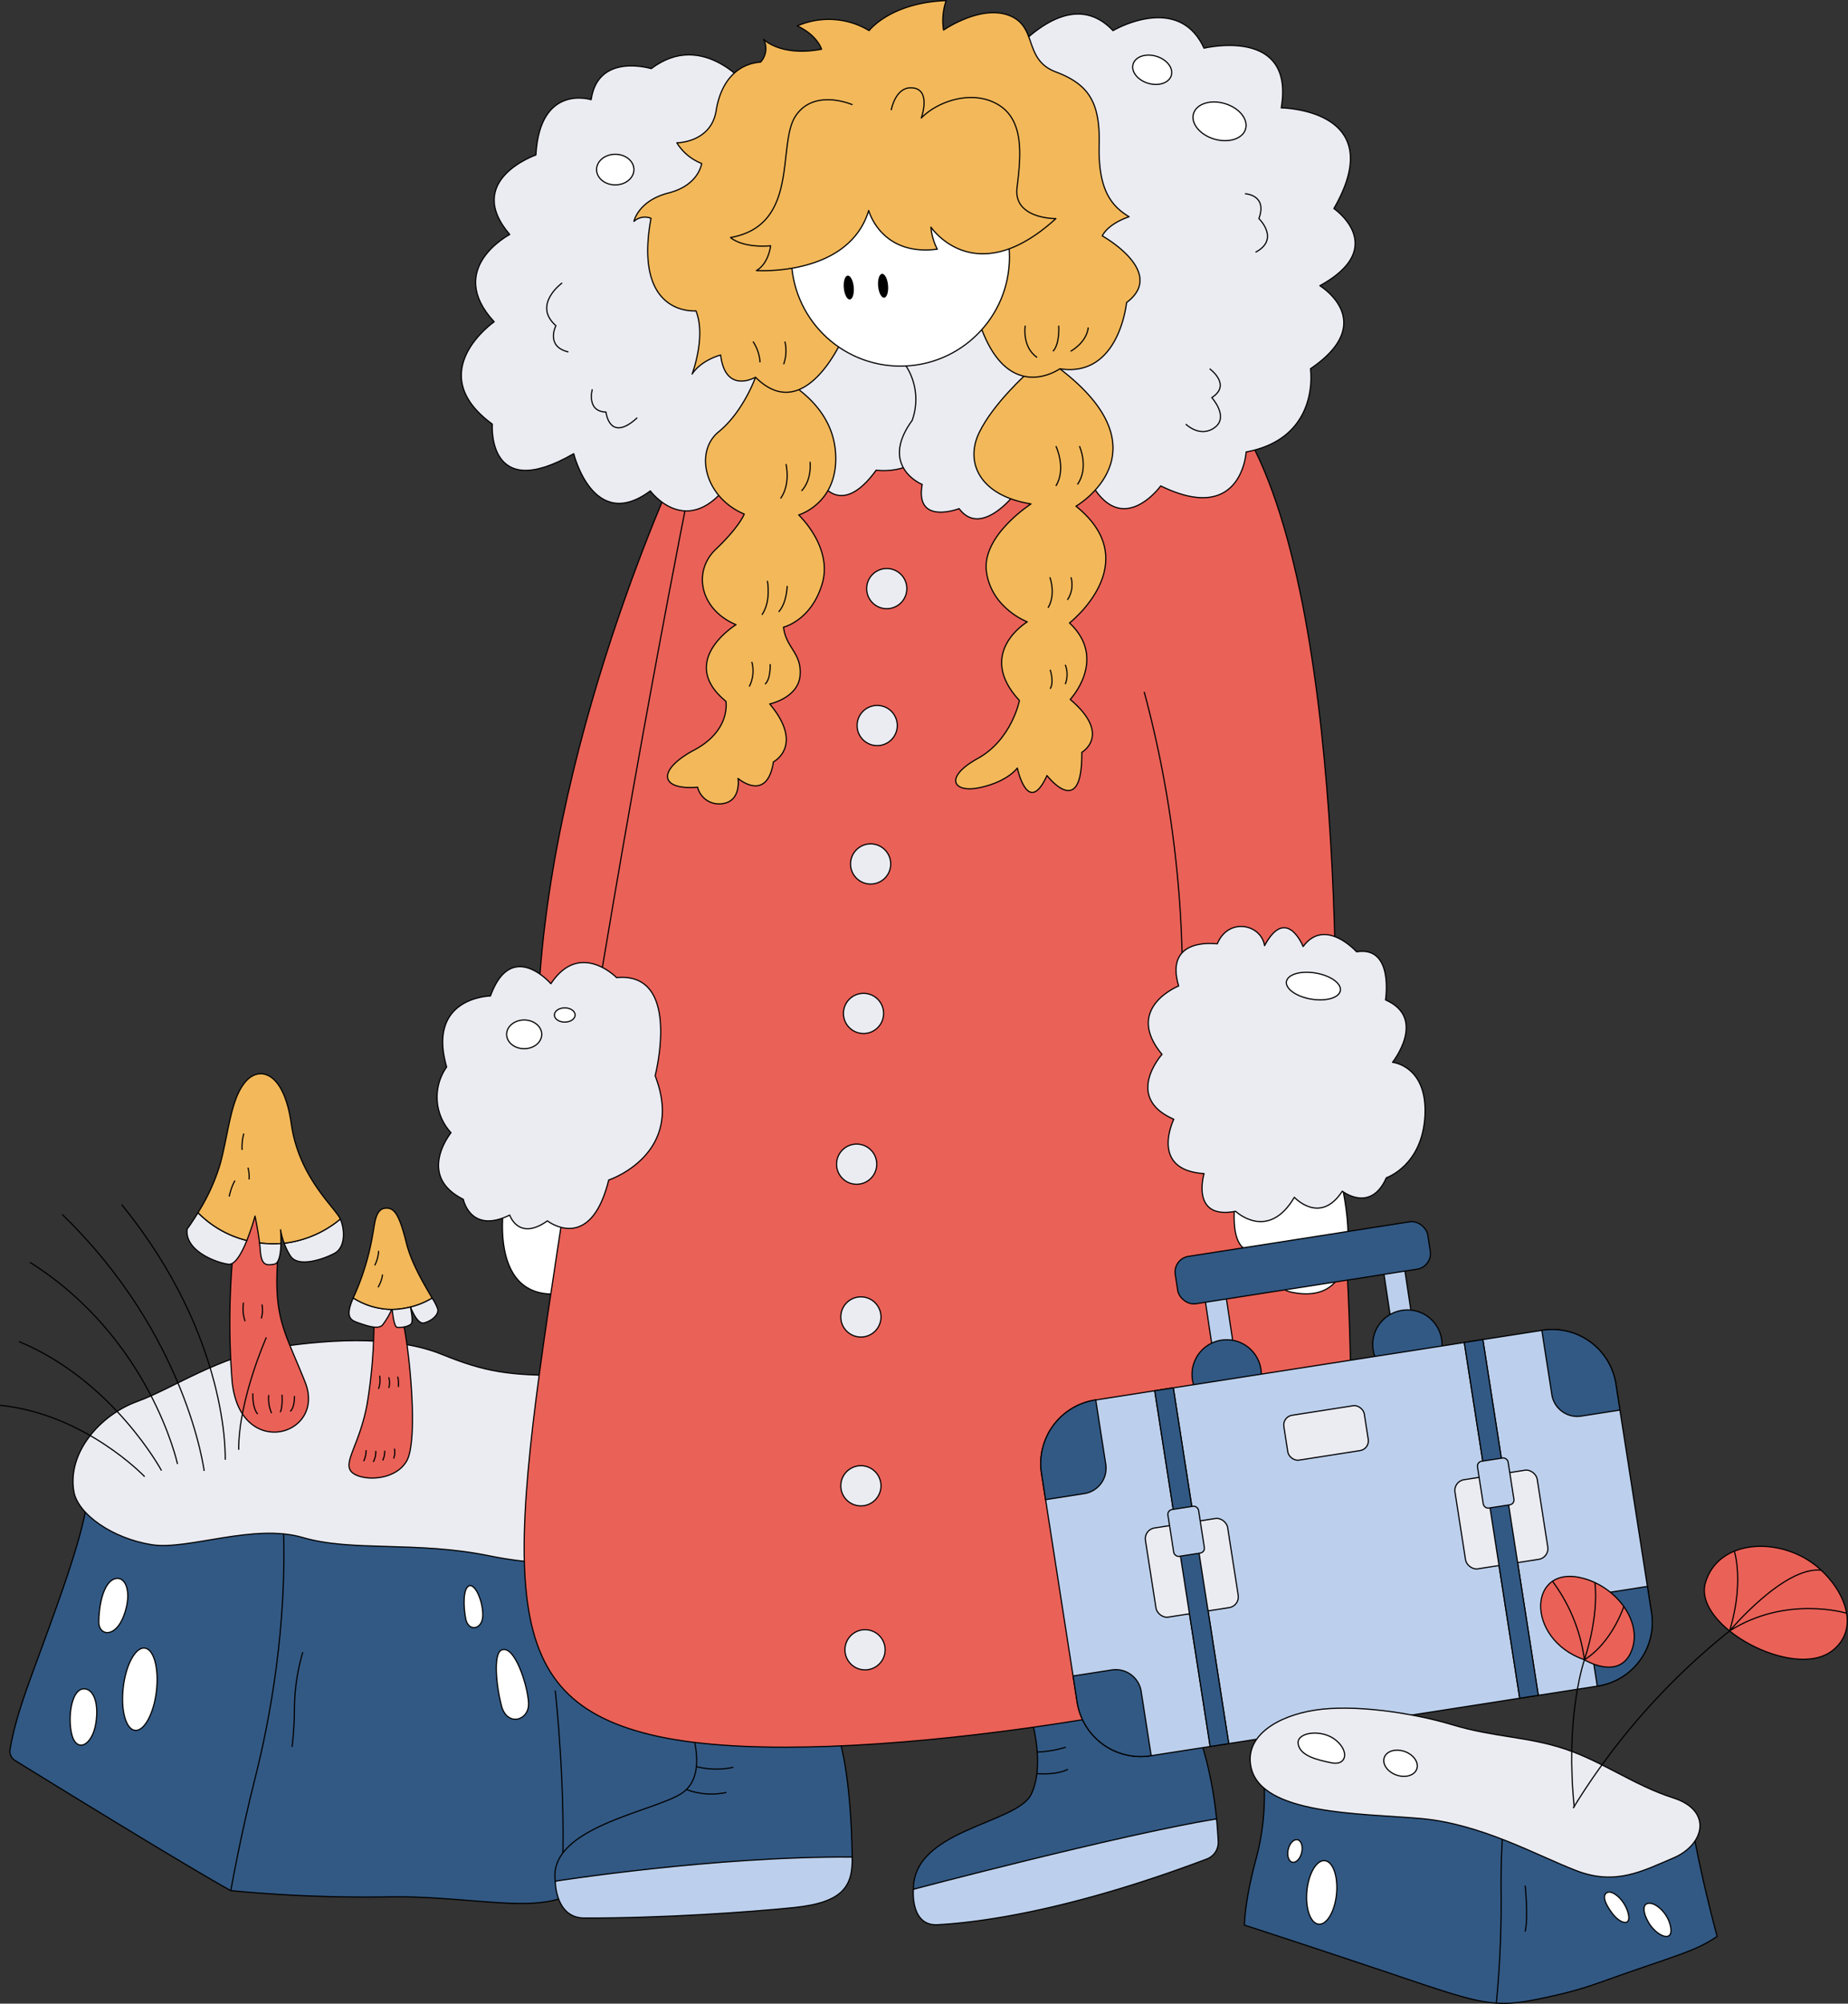 <svg xmlns="http://www.w3.org/2000/svg" width="392.842" height="425.764" viewBox="0 0 392.842 425.764">
  <rect x="0" y="0" width="392.842" height="425.764" fill="#333333" stroke="none"/>
  <g id="Group_3412" data-name="Group 3412" transform="translate(-1935.707 -1706.601)">
    <g id="Group_3412-2" data-name="Group 3412" transform="translate(1937.806 1991.479)">
      <path id="Path_11202" data-name="Path 11202" d="M1953.5,1917.327s1.053,2.634-5.27,20.816c-5.982,17.2-9.606,24.965-11.095,33.781a2.258,2.258,0,0,0,1.031,2.311c6.537,4.037,36.529,22.523,45.9,27.677a305.073,305.073,0,0,0,32.915,1.336c16.145-.371,29.877,3.261,37.858.053s15.774-11.187,29.876-17.868,17.853-12.134,22.2-14.454c0,0-8.7-13.306-15.662-26.375s-14.792-24.672-14.792-24.672l-94.261-5.8Z" transform="translate(-1937.098 -1885.037)" fill="#325984" stroke="#000" stroke-linejoin="round" stroke-width="0.25"/>
      <path id="Path_11203" data-name="Path 11203" d="M1968.134,1998.474s2.04-11.591,5.193-24.031,6.834-32.414,5.958-53.615" transform="translate(-1921.17 -1881.6)" fill="none" stroke="#000" stroke-linejoin="round" stroke-width="0.25"/>
      <path id="Path_11204" data-name="Path 11204" d="M2013.714,1944.036s2.453,22.176,1.4,40.572" transform="translate(-1897.779 -1869.689)" fill="none" stroke="#000" stroke-linejoin="round" stroke-width="0.25"/>
      <path id="Path_11205" data-name="Path 11205" d="M1979.026,1938.65a43.568,43.568,0,0,0-1.777,11.508,74.4,74.4,0,0,1-.507,8.631" transform="translate(-1916.753 -1872.453)" fill="none" stroke="#000" stroke-linejoin="round" stroke-width="0.25"/>
      <path id="Path_11206" data-name="Path 11206" d="M2012.172,1930.577s1.677,8.911,1.677,12.9" transform="translate(-1898.57 -1876.597)" fill="none" stroke="#000" stroke-linejoin="round" stroke-width="0.25"/>
      <path id="Path_11207" data-name="Path 11207" d="M1946.147,1926.955c-1.415-8.328,5.662-16.279,13.45-19.11s17.34-9.674,29.963-11.561,25.479-2.241,34.8,1.535,14.156,4.482,26.188,4.482,23,4.482,27.958,12.857,5.663,19.11-2.359,23.122-26.189,5.545-41.642,2.359-29.229-.826-39.682-3.893-24.405,2.716-32.04,1.534C1954.4,1936.982,1946.967,1931.774,1946.147,1926.955Z" transform="translate(-1932.548 -1894.904)" fill="#ebebf2" stroke="#000" stroke-linejoin="round" stroke-width="0.25"/>
      <ellipse id="Ellipse_1910" data-name="Ellipse 1910" cx="8.804" cy="3.549" rx="8.804" ry="3.549" transform="translate(23.067 82.395) rotate(-83.234)" fill="#fff" stroke="#000" stroke-linejoin="round" stroke-width="0.25"/>
      <path id="Path_11208" data-name="Path 11208" d="M1948.156,1943.841c1.957-.4,3.642,2.241,2.886,7.2s-4.254,6.552-5.194,2.176C1945.075,1949.619,1945.872,1944.3,1948.156,1943.841Z" transform="translate(-1932.755 -1869.81)" fill="#fff" stroke="#000" stroke-linejoin="round" stroke-width="0.25"/>
      <path id="Path_11209" data-name="Path 11209" d="M1953.187,1928.333c2.149-.464,3.541,2.961,1.741,7.837s-5.34,4.353-5.34,1.394S1950.4,1928.937,1953.187,1928.333Z" transform="translate(-1930.689 -1877.77)" fill="#fff" stroke="#000" stroke-linejoin="round" stroke-width="0.25"/>
      <path id="Path_11210" data-name="Path 11210" d="M2006.542,1938.391c2.737-1.2,5.513,7.318,5.747,11.189s-4.575,5.159-5.747.7S2004.783,1939.163,2006.542,1938.391Z" transform="translate(-1902.029 -1872.646)" fill="#fff" stroke="#000" stroke-linejoin="round" stroke-width="0.25"/>
      <path id="Path_11211" data-name="Path 11211" d="M2002.043,1929.332c1.2-.353,2.843,3.081,2.843,6.239s-3.081,3.633-3.633.79S2000.7,1929.727,2002.043,1929.332Z" transform="translate(-1904.352 -1877.249)" fill="#fff" stroke="#000" stroke-linejoin="round" stroke-width="0.25"/>
    </g>
    <g id="Group_3425" data-name="Group 3425" transform="translate(2028.59 1706.726)">
      <g id="Group_3413" data-name="Group 3413" transform="translate(25.07 366.835)">
        <path id="Path_11212" data-name="Path 11212" d="M2013.716,1973.92s-.035,7.814,6.173,7.831c16.61.047,35.284-1.271,44.612-2.232,10.338-1.065,12.5-4.488,12.323-10.721,0,0-7.5-6.241-23.794-3.2S2013.716,1973.92,2013.716,1973.92Z" transform="translate(-2013.631 -1941.136)" fill="#bcd0ed" stroke="#000" stroke-linejoin="round" stroke-width="0.25"/>
        <path id="Path_11213" data-name="Path 11213" d="M2042.431,1949.148s4.1,10.245-1.844,14.138-28.48,7.171-26.842,18.646c0,0,33.808-5.328,63.108-5.122,0,0,0-17.621-3.278-26.843Z" transform="translate(-2013.66 -1949.148)" fill="#325984" stroke="#000" stroke-linejoin="round" stroke-width="0.25"/>
        <path id="Path_11214" data-name="Path 11214" d="M2033.538,1954.722a17.045,17.045,0,0,0,7.876.138" transform="translate(-2003.458 -1946.287)" fill="none" stroke="#000" stroke-linejoin="round" stroke-width="0.25"/>
        <path id="Path_11215" data-name="Path 11215" d="M2032.136,1957.94a15.125,15.125,0,0,0,8.494.624" transform="translate(-2004.178 -1944.636)" fill="none" stroke="#000" stroke-linejoin="round" stroke-width="0.25"/>
      </g>
      <g id="Group_3414" data-name="Group 3414" transform="translate(101.253 359.867)">
        <path id="Path_11216" data-name="Path 11216" d="M2064.034,1977.018s-.722,7.855,5.138,7.539c11.279-.608,30.7-3.936,57.265-13.981a3.75,3.75,0,0,0,2.4-3.7c-.083-1.546-.206-3.441-.36-4.811l-21.889.729Z" transform="translate(-2064.006 -1935.553)" fill="#bcd0ed" stroke="#000" stroke-linejoin="round" stroke-width="0.25"/>
        <path id="Path_11217" data-name="Path 11217" d="M2089.074,1949.65s3.04,9.85,0,16.172-25.077,7.418-25.05,20.186c0,0,43.776-11.552,64.448-14.956,0,0-1.459-18-8.391-26.508Z" transform="translate(-2063.996 -1944.543)" fill="#325984" stroke="#000" stroke-linejoin="round" stroke-width="0.25"/>
        <path id="Path_11218" data-name="Path 11218" d="M2081.423,1953.03a23.616,23.616,0,0,0,6.063-1.034" transform="translate(-2055.067 -1940.718)" fill="none" stroke="#000" stroke-linejoin="round" stroke-width="0.25"/>
        <path id="Path_11219" data-name="Path 11219" d="M2081.423,1956.02s4,.383,6.534-.92" transform="translate(-2055.067 -1939.125)" fill="none" stroke="#000" stroke-linejoin="round" stroke-width="0.25"/>
      </g>
      <path id="Path_11220" data-name="Path 11220" d="M2041.808,1772.824s-29.422,61.857-30.583,120.56l27.639,5.5,18.918-131.633Z" transform="translate(-1989.841 -1675.666)" fill="#ea6157" stroke="#000" stroke-linejoin="round" stroke-width="0.25"/>
      <path id="Path_11221" data-name="Path 11221" d="M2006.726,1875.688s-4.1,22.344,12.849,19.737l4.282-21.227Z" transform="translate(-1992.372 -1620.778)" fill="#fff" stroke="#000" stroke-linejoin="round" stroke-width="0.25"/>
      <path id="Path_11222" data-name="Path 11222" d="M2044.766,1777.809s-13.266,65.557-26.012,148.172-17.276,109.813,17.6,118.209,115.6-5.166,145.3-15.5c0,0,7.749-42.255,0-116.379,0,0,4.063-105.471-19.074-145.062Z" transform="translate(-1990.803 -1675.666)" fill="#ea6157" stroke="#000" stroke-linejoin="round" stroke-width="0.25"/>
      <path id="Path_11223" data-name="Path 11223" d="M2061.727,1721.348s-9.7-12.52-20.83-4.07c0,0-11.334-3.5-12.776,6.594,0,0-10.922-3.5-11.747,11.747,0,0-15.456,5.358-5.564,16.9,0,0-13.826,7.214-3.306,18.547,0,0-15.448,10.724-.4,21.746,0,0-1.236,17,17.311,6.281,0,0,4.138,16.937,16.281,7.908,0,0,7.949,10.83,17.061-2.043h19s4.312,8.194,11.953-2.361c0,0,9.686,1.442,11.953-7.008s7.263-22.464-10.485-27.822S2061.727,1721.348,2061.727,1721.348Z" transform="translate(-1995.336 -1702.814)" fill="#ebebf2" stroke="#000" stroke-linejoin="round" stroke-width="0.25"/>
      <path id="Path_11224" data-name="Path 11224" d="M2085.456,1717.364c1.312-.994,12.606-15.172,22.007-5.222,0,0,13.876-8.208,19.348,3.73,0,0,19.4-4.726,16.414,12.685,0,0,23.379.248,11.193,21.389,0,0,11.938,8.189-2.985,16.4,0,0,12.685,7.666-1.99,17.641,0,0,2.24,14.7-13.677,17.685,0,0-.882,15.663-18.157,7.209,0,0-7.87,10.872-14.472,0l-16.6,1.8s-7.138,9.276-11.779,3.031c0,0-9.458,3.647-7.852-5.136,0,0-9.28-3.784-2.141-13.6a13.147,13.147,0,0,0-2.7-13.395C2063.692,1779.813,2085.456,1717.364,2085.456,1717.364Z" transform="translate(-1963.749 -1705.755)" fill="#ebebf2" stroke="#000" stroke-linejoin="round" stroke-width="0.25"/>
      <ellipse id="Ellipse_1911" data-name="Ellipse 1911" cx="3.969" cy="3.255" rx="3.969" ry="3.255" transform="translate(33.936 32.656)" fill="#fff" stroke="#000" stroke-linejoin="round" stroke-width="0.25"/>
      <path id="Path_11225" data-name="Path 11225" d="M2015.8,1746.37s-6.41,4.643-1.33,9.091c0,0-2.3,4.418,2.66,5.582" transform="translate(-1989.179 -1686.381)" fill="none" stroke="#000" stroke-linejoin="round" stroke-width="0.25"/>
      <path id="Path_11226" data-name="Path 11226" d="M2018.987,1761.311s-1.33,4.717,2.9,4.838c0,0,.725,6.651,6.651,1.209" transform="translate(-1985.958 -1678.713)" fill="none" stroke="#000" stroke-linejoin="round" stroke-width="0.25"/>
      <ellipse id="Ellipse_1912" data-name="Ellipse 1912" cx="3" cy="4.236" rx="3" ry="4.236" transform="translate(147.136 16.376) rotate(-73.491)" fill="#fff" stroke="#000" stroke-linejoin="round" stroke-width="0.25"/>
      <ellipse id="Ellipse_1913" data-name="Ellipse 1913" cx="3.936" cy="5.77" rx="3.936" ry="5.77" transform="translate(159.714 27.791) rotate(-73.491)" fill="#fff" stroke="#000" stroke-linejoin="round" stroke-width="0.25"/>
      <path id="Path_11227" data-name="Path 11227" d="M2110.61,1733.849s4.83.179,2.952,5.278c0,0,4.562,4.382-.716,7.156" transform="translate(-1938.834 -1692.806)" fill="none" stroke="#000" stroke-linejoin="round" stroke-width="0.25"/>
      <path id="Path_11228" data-name="Path 11228" d="M2107.368,1758.429s4.743,3.412.451,6.123c0,0,3.669,4.048.673,6.324-3.119,2.367-6.206-.687-6.206-.687" transform="translate(-1943.106 -1680.192)" fill="none" stroke="#000" stroke-linejoin="round" stroke-width="0.25"/>
      <circle id="Ellipse_1914" data-name="Ellipse 1914" cx="4.27" cy="4.27" r="4.27" transform="translate(91.349 120.683)" fill="#ebebf2" stroke="#000" stroke-linejoin="round" stroke-width="0.25"/>
      <circle id="Ellipse_1915" data-name="Ellipse 1915" cx="4.27" cy="4.27" r="4.27" transform="translate(89.317 149.776)" fill="#ebebf2" stroke="#000" stroke-linejoin="round" stroke-width="0.25"/>
      <circle id="Ellipse_1916" data-name="Ellipse 1916" cx="4.27" cy="4.27" r="4.27" transform="translate(87.923 179.195)" fill="#ebebf2" stroke="#000" stroke-linejoin="round" stroke-width="0.25"/>
      <circle id="Ellipse_1917" data-name="Ellipse 1917" cx="4.27" cy="4.27" r="4.27" transform="translate(86.412 210.953)" fill="#ebebf2" stroke="#000" stroke-linejoin="round" stroke-width="0.25"/>
      <circle id="Ellipse_1918" data-name="Ellipse 1918" cx="4.27" cy="4.27" r="4.27" transform="translate(84.95 242.988)" fill="#ebebf2" stroke="#000" stroke-linejoin="round" stroke-width="0.25"/>
      <circle id="Ellipse_1919" data-name="Ellipse 1919" cx="4.27" cy="4.27" r="4.27" transform="translate(85.851 275.45)" fill="#ebebf2" stroke="#000" stroke-linejoin="round" stroke-width="0.25"/>
      <circle id="Ellipse_1920" data-name="Ellipse 1920" cx="4.27" cy="4.27" r="4.27" transform="translate(86.735 346.177)" fill="#ebebf2" stroke="#000" stroke-linejoin="round" stroke-width="0.25"/>
      <circle id="Ellipse_1921" data-name="Ellipse 1921" cx="4.27" cy="4.27" r="4.27" transform="translate(85.851 311.333)" fill="#ebebf2" stroke="#000" stroke-linejoin="round" stroke-width="0.25"/>
      <path id="Path_11229" data-name="Path 11229" d="M2096.449,1803.8a236.8,236.8,0,0,1,8.093,65.458" transform="translate(-1946.102 -1656.909)" fill="none" stroke="#000" stroke-linejoin="round" stroke-width="0.25"/>
      <g id="Group_3417" data-name="Group 3417" transform="translate(0 196.737)">
        <path id="Path_11230" data-name="Path 11230" d="M2109.28,1877.06s-2.168,15.052,7.781,8.929c0,0-1.672,8.98,4.209,10.2,6.123,1.276,15.8.162,10.514-23.836Z" transform="translate(-1939.62 -1818.459)" fill="#fff" stroke="#000" stroke-linejoin="round" stroke-width="0.25"/>
        <g id="Group_3416" data-name="Group 3416">
          <path id="Path_11231" data-name="Path 11231" d="M2035.281,1845.013s-7.822-8.006-13.965,1.3c0,0-8.38-9.683-12.849,2.607,0,0-13.593.186-9.309,15.082a11.108,11.108,0,0,0,.931,13.966s-7.448,9.123,2.607,14.151c0,0,1.489,7.448,9.868,3.352,0,0,1.863,5.624,8.008,1.229,0,0,9.123,7.15,13.033-8.677,0,0,16.387-5.4,9.87-22.16C2043.473,1865.868,2049.246,1843.71,2035.281,1845.013Z" transform="translate(-1997.093 -1834.136)" fill="#ebebf2" stroke="#000" stroke-linejoin="round" stroke-width="0.25"/>
          <ellipse id="Ellipse_1922" data-name="Ellipse 1922" cx="3.732" cy="3.052" rx="3.732" ry="3.052" transform="translate(14.813 19.881)" fill="#fff" stroke="#000" stroke-linejoin="round" stroke-width="0.25"/>
          <ellipse id="Ellipse_1923" data-name="Ellipse 1923" cx="2.204" cy="1.512" rx="2.204" ry="1.512" transform="translate(24.965 17.309)" fill="#fff" stroke="#000" stroke-linejoin="round" stroke-width="0.25"/>
          <g id="Group_3415" data-name="Group 3415" transform="translate(151.122)">
            <path id="Path_11232" data-name="Path 11232" d="M2103.509,1849.395s-11.737,4.658-3.539,14.533c0,0-8.215,9.129,2.506,13.787,0,0-5.3,10.806,6.437,11.55,0,0-2.98,9.875,6.707,8.012,0,0,6.894,6.521,12.484-2.981,0,0,5.478,5.962,10.191-1.3,0,0,6.019,4.724,9.372-2.856,0,0,7.639-2.548,8.2-13.168s-6.892-11.364-6.892-11.364,7.453-9.367-1.491-13.254c0,0,1.863-11.526-6.147-10.222,0,0-6.708-7.453-11.366-1.118,0,0-3.538-8.863-8.2-.186-.708-4.57-7.691-6.11-10.061-.372C2111.707,1840.451,2100.342,1838.775,2103.509,1849.395Z" transform="translate(-2096.961 -1836.739)" fill="#ebebf2" stroke="#000" stroke-linejoin="round" stroke-width="0.25"/>
            <ellipse id="Ellipse_1924" data-name="Ellipse 1924" cx="2.812" cy="5.813" rx="2.812" ry="5.813" transform="translate(28.996 14.486) rotate(-80.472)" fill="#fff" stroke="#000" stroke-linejoin="round" stroke-width="0.25"/>
          </g>
        </g>
      </g>
      <g id="Group_3422" data-name="Group 3422" transform="translate(128.354 258.985)">
        <g id="Group_3418" data-name="Group 3418" transform="translate(34.875 8.289)">
          <rect id="Rectangle_201" data-name="Rectangle 201" width="4.509" height="14.317" transform="translate(0 8.352) rotate(-8.558)" fill="#bcd0ed" stroke="#000" stroke-linejoin="round" stroke-width="0.25"/>
          <rect id="Rectangle_202" data-name="Rectangle 202" width="4.509" height="14.317" transform="translate(37.686 0.671) rotate(-8.558)" fill="#bcd0ed" stroke="#000" stroke-linejoin="round" stroke-width="0.25"/>
        </g>
        <g id="Group_3421" data-name="Group 3421" transform="translate(0 19.235)">
          <circle id="Ellipse_1925" data-name="Ellipse 1925" cx="7.371" cy="7.371" r="7.371" transform="translate(32.152 6.343)" fill="#325984" stroke="#000" stroke-linejoin="round" stroke-width="0.25"/>
          <circle id="Ellipse_1926" data-name="Ellipse 1926" cx="7.371" cy="7.371" r="7.371" transform="translate(70.57)" fill="#325984" stroke="#000" stroke-linejoin="round" stroke-width="0.25"/>
          <g id="Group_3419" data-name="Group 3419" transform="translate(0 4.169)">
            <rect id="Rectangle_203" data-name="Rectangle 203" width="62.6" height="76.507" transform="translate(28.18 12.397) rotate(-8.86)" fill="#bcd0ed" stroke="#000" stroke-linejoin="round" stroke-width="0.25"/>
            <path id="Path_11233" data-name="Path 11233" d="M2093.606,1903.9l-.124.019a13.671,13.671,0,0,0-11.4,15.613l.865,5.552,5.843,37.475.866,5.552a13.67,13.67,0,0,0,15.613,11.4l.124-.02,12.537-1.953-11.783-75.6Z" transform="translate(-2081.915 -1888.929)" fill="#bcd0ed" stroke="#000" stroke-linejoin="round" stroke-width="0.25"/>
            <path id="Path_11234" data-name="Path 11234" d="M2156.686,1893.507l-.123.02-12.539,1.954,11.785,75.6,12.537-1.955.124-.02a13.67,13.67,0,0,0,11.4-15.613l-.865-5.552-5.841-37.475-.866-5.552A13.673,13.673,0,0,0,2156.686,1893.507Z" transform="translate(-2050.04 -1893.342)" fill="#bcd0ed" stroke="#000" stroke-linejoin="round" stroke-width="0.25"/>
            <rect id="Rectangle_204" data-name="Rectangle 204" width="17.686" height="19.162" rx="2.285" transform="translate(21.904 42.531) rotate(-8.86)" fill="#ebebf2" stroke="#000" stroke-linejoin="round" stroke-width="0.25"/>
            <rect id="Rectangle_205" data-name="Rectangle 205" width="17.686" height="19.162" rx="2.285" transform="translate(87.708 32.273) rotate(-8.86)" fill="#ebebf2" stroke="#000" stroke-linejoin="round" stroke-width="0.25"/>
            <line id="Line_630" data-name="Line 630" x1="3.951" y2="0.616" transform="translate(36.013 87.991)" fill="#bcd0ed" stroke="#000" stroke-linejoin="round" stroke-width="0.25"/>
            <line id="Line_631" data-name="Line 631" y1="0.616" x2="3.951" transform="translate(24.229 12.397)" fill="#bcd0ed" stroke="#000" stroke-linejoin="round" stroke-width="0.25"/>
            <rect id="Rectangle_206" data-name="Rectangle 206" width="3.999" height="76.507" transform="translate(24.229 13.013) rotate(-8.86)" fill="#325984" stroke="#000" stroke-linejoin="round" stroke-width="0.25"/>
            <line id="Line_632" data-name="Line 632" x1="3.951" y2="0.616" transform="translate(101.817 77.733)" fill="#bcd0ed" stroke="#000" stroke-linejoin="round" stroke-width="0.25"/>
            <line id="Line_633" data-name="Line 633" y1="0.616" x2="3.951" transform="translate(90.033 2.139)" fill="#bcd0ed" stroke="#000" stroke-linejoin="round" stroke-width="0.25"/>
            <rect id="Rectangle_207" data-name="Rectangle 207" width="3.999" height="76.507" transform="translate(90.033 2.755) rotate(-8.86)" fill="#325984" stroke="#000" stroke-linejoin="round" stroke-width="0.25"/>
            <rect id="Rectangle_208" data-name="Rectangle 208" width="6.592" height="10.062" rx="1.019" transform="translate(26.877 38.419) rotate(-8.86)" fill="#bcd0ed" stroke="#000" stroke-linejoin="round" stroke-width="0.25"/>
            <rect id="Rectangle_209" data-name="Rectangle 209" width="6.592" height="10.062" rx="1.019" transform="translate(92.681 28.162) rotate(-8.86)" fill="#bcd0ed" stroke="#000" stroke-linejoin="round" stroke-width="0.25"/>
          </g>
          <rect id="Rectangle_210" data-name="Rectangle 210" width="17.305" height="9.645" rx="2.082" transform="translate(51.359 22.714) rotate(-8.86)" fill="#ebebf2" stroke="#000" stroke-linejoin="round" stroke-width="0.25"/>
          <g id="Group_3420" data-name="Group 3420" transform="translate(0 4.169)">
            <path id="Path_11235" data-name="Path 11235" d="M2082.08,1918.866l.865,5.552,8.232-1.283a5.464,5.464,0,0,0,4.558-6.242l-2.129-13.66-.124.02A13.671,13.671,0,0,0,2082.08,1918.866Z" transform="translate(-2081.915 -1888.266)" fill="#325984" stroke="#000" stroke-linejoin="round" stroke-width="0.25"/>
            <path id="Path_11236" data-name="Path 11236" d="M2087.323,1948.008a13.671,13.671,0,0,0,15.614,11.4l.124-.02-2.129-13.658a5.469,5.469,0,0,0-6.243-4.559l-8.231,1.283Z" transform="translate(-2079.584 -1868.829)" fill="#325984" stroke="#000" stroke-linejoin="round" stroke-width="0.25"/>
            <path id="Path_11237" data-name="Path 11237" d="M2152.433,1893.507l-.123.02,2.129,13.658a5.466,5.466,0,0,0,6.242,4.559l8.232-1.283-.866-5.552A13.673,13.673,0,0,0,2152.433,1893.507Z" transform="translate(-2045.788 -1893.342)" fill="#325984" stroke="#000" stroke-linejoin="round" stroke-width="0.25"/>
            <path id="Path_11238" data-name="Path 11238" d="M2160.841,1950.605l.124-.02a13.67,13.67,0,0,0,11.4-15.613l-.866-5.552-8.23,1.283a5.467,5.467,0,0,0-4.56,6.244Z" transform="translate(-2042.536 -1874.827)" fill="#325984" stroke="#000" stroke-linejoin="round" stroke-width="0.25"/>
          </g>
        </g>
        <rect id="Rectangle_211" data-name="Rectangle 211" width="54.334" height="10.19" rx="3.367" transform="translate(28.071 8.384) rotate(-8.876)" fill="#325984" stroke="#000" stroke-linejoin="round" stroke-width="0.25"/>
      </g>
      <g id="Group_3424" data-name="Group 3424" transform="translate(41.874)">
        <g id="Group_3423" data-name="Group 3423" transform="translate(7.149 78.237)">
          <path id="Path_11239" data-name="Path 11239" d="M2048.188,1759.617s-2.589,7.323-7.834,11.595-2.913,13.983,5.439,17.481c0,0-.988,2.682-6.038,7.478s-3.281,12.876,4.293,16.031c0,0-12.623,7.7-2.147,16.282,0,0,1.121,6.16-6.713,10.332-7.973,4.245-7.427,8.6.684,7.914a4.7,4.7,0,0,0,5.178,3.518c4.2-.489,3.42-5.375,3.42-5.375s6.157,5.276,7.525-3.516c0,0,6.644-3.42-.782-12.313,0,0,6.059-1.269,6.449-6.057s-3.029-5.864-3.518-10.261c0,0,5.864-1.368,8.208-9.185s-4.984-14.657-4.984-14.657,8.7-2.541,7.818-13.484-12.116-15.781-12.116-15.781Z" transform="translate(-2029.49 -1757.819)" fill="#f2b85a" stroke="#000" stroke-linejoin="round" stroke-width="0.25"/>
          <path id="Path_11240" data-name="Path 11240" d="M2046.522,1771.811s1.031,4.273-1.155,7.313" transform="translate(-2021.341 -1751.561)" fill="none" stroke="#000" stroke-linejoin="round" stroke-width="0.25"/>
          <path id="Path_11241" data-name="Path 11241" d="M2050.123,1771.5s.475,3.7-1.806,6.174" transform="translate(-2019.827 -1751.723)" fill="none" stroke="#000" stroke-linejoin="round" stroke-width="0.25"/>
          <path id="Path_11242" data-name="Path 11242" d="M2043.909,1788.215s.852,4.341-1.164,7.212" transform="translate(-2022.687 -1743.143)" fill="none" stroke="#000" stroke-linejoin="round" stroke-width="0.25"/>
          <path id="Path_11243" data-name="Path 11243" d="M2046.9,1788.932s-.013,3.489-1.8,5.506" transform="translate(-2021.477 -1742.775)" fill="none" stroke="#000" stroke-linejoin="round" stroke-width="0.25"/>
          <path id="Path_11244" data-name="Path 11244" d="M2041.509,1799.591a7.25,7.25,0,0,1-.542,5.244" transform="translate(-2023.599 -1737.304)" fill="none" stroke="#000" stroke-linejoin="round" stroke-width="0.25"/>
          <path id="Path_11245" data-name="Path 11245" d="M2044.276,1799.9c0,.231.127,3.172-1.086,4.256" transform="translate(-2022.459 -1737.144)" fill="none" stroke="#000" stroke-linejoin="round" stroke-width="0.25"/>
          <path id="Path_11246" data-name="Path 11246" d="M2085.287,1759.268s-7.311,6.475-10.338,12.74.017,13.368,11.025,15.143c0,0-10.607,6.787-9.459,14.515s8.668,10.547,8.668,10.547-11.069,6.579-1.67,16.709c0,0-1.609,8.327-8.863,12.318s-5.3,7.47.58,6.165,7.835-4.134,7.835-4.134,2.249,10.518,6.31,1.595c0,0,7.545,9.794,7.4-4.931,0,0,6.457-3.7-2.467-11.245,0,0,8.052-8.559-.145-16.249,0,0,16.394-12.767,1.378-24.809,0,0,19.8-11.441-3.43-29.2Z" transform="translate(-2008.714 -1758.429)" fill="#f2b85a" stroke="#000" stroke-linejoin="round" stroke-width="0.25"/>
          <path id="Path_11247" data-name="Path 11247" d="M2084.047,1769.294s2.277,4.721,0,8.453" transform="translate(-2001.49 -1752.853)" fill="none" stroke="#000" stroke-linejoin="round" stroke-width="0.25"/>
          <path id="Path_11248" data-name="Path 11248" d="M2087.071,1777.443c2.513-3.579.428-8.149.428-8.149" transform="translate(-1999.938 -1752.853)" fill="none" stroke="#000" stroke-linejoin="round" stroke-width="0.25"/>
          <path id="Path_11249" data-name="Path 11249" d="M2083.324,1787.715s1.371,3.5-.38,6.475" transform="translate(-2002.056 -1743.399)" fill="none" stroke="#000" stroke-linejoin="round" stroke-width="0.25"/>
          <path id="Path_11250" data-name="Path 11250" d="M2086.423,1787.715a5.788,5.788,0,0,1-.761,4.8" transform="translate(-2000.661 -1743.399)" fill="none" stroke="#000" stroke-linejoin="round" stroke-width="0.25"/>
          <path id="Path_11251" data-name="Path 11251" d="M2083.238,1800.7s.9,2.589,0,4.037" transform="translate(-2001.905 -1736.735)" fill="none" stroke="#000" stroke-linejoin="round" stroke-width="0.25"/>
          <path id="Path_11252" data-name="Path 11252" d="M2085.36,1800a5.709,5.709,0,0,1,0,4.113" transform="translate(-2000.816 -1737.096)" fill="none" stroke="#000" stroke-linejoin="round" stroke-width="0.25"/>
        </g>
        <path id="Path_11253" data-name="Path 11253" d="M2069.319,1778.167s-8.089,19.211-18.706,8.595c0,0-6.4,3.708-7.414-4.719,0,0-4.045,1.012-6.067,4.045,0,0,3.019-7.935.82-13.43,0,0-13.406,1.318-9.559-19.669a3.458,3.458,0,0,0-3.627.658s.879-4.395,7.363-6.044,7.032-6.263,7.032-6.263a10.787,10.787,0,0,1-5.275-4.394s7.253,0,8.352-6.812,4.945-10,9.45-10.329a4.291,4.291,0,0,0,.66-4.836s3.626,3.736,12.307,2.088c0,0-.879-2.966-5.164-4.945a16.7,16.7,0,0,1,15.274.99s4.5-5.933,16.372-6.374a13.158,13.158,0,0,0-.55,6.263s7.917-5.493,14.012-3.077,2.877,9.341,9.871,11.977,9.412,6.484,9.193,15.385,2.086,12.856,6.374,15.383c0,0-4.287,1.318-5.716,4.066,0,0,13.846,7.692,5.165,14.174,0,0-1.538,16.043-14.174,14.065,0,0-11.1,7.911-17.033-9.56Z" transform="translate(-2024.765 -1706.726)" fill="#f2b85a" stroke="#000" stroke-linejoin="round" stroke-width="0.25"/>
        <circle id="Ellipse_1927" data-name="Ellipse 1927" cx="23.185" cy="23.185" r="23.185" transform="translate(33.462 31.305)" fill="#fff" stroke="#000" stroke-linejoin="round" stroke-width="0.25"/>
        <ellipse id="Ellipse_1928" data-name="Ellipse 1928" cx="1.061" cy="2.547" rx="1.061" ry="2.547" transform="translate(44.386 58.537) rotate(-5.201)"/>
        <ellipse id="Ellipse_1929" data-name="Ellipse 1929" cx="1.061" cy="2.547" rx="1.061" ry="2.547" transform="translate(51.681 58.157) rotate(-5.201)"/>
        <path id="Path_11254" data-name="Path 11254" d="M2079.759,1752.378s-.75,4.5,2.532,6.75" transform="translate(-1996.58 -1683.297)" fill="none" stroke="#000" stroke-linejoin="round" stroke-width="0.25"/>
        <path id="Path_11255" data-name="Path 11255" d="M2084.855,1752.378s.281,3.843-1.218,5.437" transform="translate(-1994.552 -1683.297)" fill="none" stroke="#000" stroke-linejoin="round" stroke-width="0.25"/>
        <path id="Path_11256" data-name="Path 11256" d="M2086.115,1757.688s3.376-1.781,3.75-5.062" transform="translate(-1993.28 -1683.17)" fill="none" stroke="#000" stroke-linejoin="round" stroke-width="0.25"/>
        <path id="Path_11257" data-name="Path 11257" d="M2041.5,1754.608a9.024,9.024,0,0,1,1.49,4.417" transform="translate(-2016.178 -1682.153)" fill="none" stroke="#000" stroke-linejoin="round" stroke-width="0.25"/>
        <path id="Path_11258" data-name="Path 11258" d="M2046.067,1754.608a8.44,8.44,0,0,1-.271,4.823" transform="translate(-2013.972 -1682.153)" fill="none" stroke="#000" stroke-linejoin="round" stroke-width="0.25"/>
        <path id="Path_11259" data-name="Path 11259" d="M2064.261,1722.572s-8.2-3.609-12.14,2.46.985,23.131-13.779,25.756c0,0,2.277,2.25,8.512,1.756,0,0-.395,3.786-3.019,5.263,0,0,19.606,1.347,23.871-12.762,0,0,2.582,9.787,14.584,8.221a12.419,12.419,0,0,1-1.354-4.688s9.312,13.888,26.566-1.813c0,0-9.1.132-8.264-6.6s1.565-14.247-3.968-17.587-12.943-.731-16.386,2.817c0,0,2.086-5.741-1.567-6.366-3.912-.67-4.823,4.7-4.823,4.7" transform="translate(-2017.798 -1700.44)" fill="#f2b85a" stroke="#000" stroke-linejoin="round" stroke-width="0.25"/>
      </g>
    </g>
    <g id="Group_3426" data-name="Group 3426" transform="translate(1975.458 1934.78)">
      <path id="Path_11260" data-name="Path 11260" d="M1969.154,1881.4a162.743,162.743,0,0,0-.722,31.342c1.264,17.5,20.174,12.327,15.562.711s-7.211-13.9-5.454-30.086l-4.777-7.435Z" transform="translate(-1958.886 -1847.94)" fill="#ea6157" stroke="#000" stroke-linejoin="round" stroke-width="0.25"/>
      <path id="Path_11261" data-name="Path 11261" d="M1987.573,1877.832a22.9,22.9,0,0,1-11.939,5.142,13.383,13.383,0,0,0,1.351,2.733c1.68,2.55,7.257.561,9.4-.631s2.232-4.62,1.25-7.1C1987.621,1877.93,1987.595,1877.881,1987.573,1877.832Z" transform="translate(-1954.975 -1846.967)" fill="#ebebf2" stroke="#000" stroke-linejoin="round" stroke-width="0.25"/>
      <path id="Path_11262" data-name="Path 11262" d="M1962.016,1880.411c-.568,4.523,5.944,7.1,8.769,7.484,1.426.191,2.853-2.416,3.916-5.046a21.9,21.9,0,0,1-10.376-5.914C1963.031,1879.051,1962.016,1880.411,1962.016,1880.411Z" transform="translate(-1961.981 -1847.428)" fill="#ebebf2" stroke="#000" stroke-linejoin="round" stroke-width="0.25"/>
      <path id="Path_11263" data-name="Path 11263" d="M1993.784,1888.3c-1.218-2.573-8.819-8.861-10.428-20.22-1.58-11.17-6.7-12.2-9.512-9.2-3.338,3.57-3.719,10.671-5.57,17.621a42.015,42.015,0,0,1-4.744,10.437,21.9,21.9,0,0,0,10.376,5.914,50.6,50.6,0,0,0,1.74-5.185s.627,2.9.963,5.706a21.644,21.644,0,0,0,4.544.133c.035-1.556-.082-2.928-.082-2.928a16.012,16.012,0,0,0,.773,2.858A22.9,22.9,0,0,0,1993.784,1888.3Z" transform="translate(-1961.186 -1857.435)" fill="#f2b85a" stroke="#000" stroke-linejoin="round" stroke-width="0.25"/>
      <path id="Path_11264" data-name="Path 11264" d="M1972.173,1881.188c.062.514.115,1.027.15,1.517.233,3.164,1.138,3.347,3.022,2.985,1.046-.2,1.327-2.428,1.372-4.37A21.623,21.623,0,0,1,1972.173,1881.188Z" transform="translate(-1956.75 -1845.245)" fill="#ebebf2" stroke="#000" stroke-linejoin="round" stroke-width="0.25"/>
      <path id="Path_11265" data-name="Path 11265" d="M1971.249,1902.312s-.213,2.995,1.015,4.4" transform="translate(-1957.232 -1834.404)" fill="none" stroke="#000" stroke-linejoin="round" stroke-width="0.25"/>
      <path id="Path_11266" data-name="Path 11266" d="M1973.479,1902.538a7.8,7.8,0,0,0,.6,3.867" transform="translate(-1956.095 -1834.288)" fill="none" stroke="#000" stroke-linejoin="round" stroke-width="0.25"/>
      <path id="Path_11267" data-name="Path 11267" d="M1975.458,1902.5s.188,2.631-.376,3.711" transform="translate(-1955.258 -1834.306)" fill="none" stroke="#000" stroke-linejoin="round" stroke-width="0.25"/>
      <path id="Path_11268" data-name="Path 11268" d="M1977.383,1902.679s.091,2.451-.9,3.26" transform="translate(-1954.539 -1834.216)" fill="none" stroke="#000" stroke-linejoin="round" stroke-width="0.25"/>
      <path id="Path_11269" data-name="Path 11269" d="M1969.964,1889.566a7.832,7.832,0,0,0,.334,3.953" transform="translate(-1957.943 -1840.945)" fill="none" stroke="#000" stroke-linejoin="round" stroke-width="0.25"/>
      <path id="Path_11270" data-name="Path 11270" d="M1972.557,1889.829a6.728,6.728,0,0,1-.135,2.977" transform="translate(-1956.623 -1840.81)" fill="none" stroke="#000" stroke-linejoin="round" stroke-width="0.25"/>
      <path id="Path_11271" data-name="Path 11271" d="M1970.089,1865.821a10.8,10.8,0,0,0-.354,3.485" transform="translate(-1958.015 -1853.131)" fill="none" stroke="#000" stroke-linejoin="round" stroke-width="0.25"/>
      <path id="Path_11272" data-name="Path 11272" d="M1969.128,1872.424a11.726,11.726,0,0,0-1.212,3.4" transform="translate(-1958.935 -1849.742)" fill="none" stroke="#000" stroke-linejoin="round" stroke-width="0.25"/>
      <path id="Path_11273" data-name="Path 11273" d="M1970.548,1870.605a7.824,7.824,0,0,1,.232,2.515" transform="translate(-1957.584 -1850.676)" fill="none" stroke="#000" stroke-linejoin="round" stroke-width="0.25"/>
    </g>
    <g id="Group_3427" data-name="Group 3427" transform="translate(2009.9 1963.325)">
      <path id="Path_11274" data-name="Path 11274" d="M1990.043,1893.395a107.506,107.506,0,0,1-1.471,17.853c-1.566,8.41-5.1,12.227-3.364,14.245s9.184,2.262,11.787-2.238.491-24.8-.912-30.137-4.687-3.179-4.687-3.179Z" transform="translate(-1984.741 -1869.52)" fill="#ea6157" stroke="#000" stroke-linejoin="round" stroke-width="0.25"/>
      <path id="Path_11275" data-name="Path 11275" d="M1985.631,1888.911c-1.833,4.229-.5,4.741,1.212,5.333,1.81.622,4.113,1.4,5.024.413a16.543,16.543,0,0,0,1.952-3.31A15.619,15.619,0,0,1,1985.631,1888.911Z" transform="translate(-1984.738 -1869.826)" fill="#ebebf2" stroke="#000" stroke-linejoin="round" stroke-width="0.25"/>
      <path id="Path_11276" data-name="Path 11276" d="M1996.618,1883.669c-1.554-6.284-2.656-7.533-4.485-7.354-2.134.208-2.2,3.341-2.645,5.523a53.617,53.617,0,0,1-3.833,12.826c-.12.254-.223.489-.323.72a15.623,15.623,0,0,0,8.188,2.436l.106,0c.419,0,.846-.02,1.283-.065a18.666,18.666,0,0,0,2.578-.445l.02,0a15.972,15.972,0,0,0,4.6-1.893C2000.493,1892.641,1997.708,1888.074,1996.618,1883.669Z" transform="translate(-1984.438 -1876.298)" fill="#f2b85a" stroke="#000" stroke-linejoin="round" stroke-width="0.25"/>
      <path id="Path_11277" data-name="Path 11277" d="M1997.981,1888.932a15.98,15.98,0,0,1-4.6,1.893c.254.66,1.509,3.715,2.857,3.385,1.51-.371,3.091-1.6,2.958-2.855A10.271,10.271,0,0,0,1997.981,1888.932Z" transform="translate(-1980.309 -1869.816)" fill="#ebebf2" stroke="#000" stroke-linejoin="round" stroke-width="0.25"/>
      <path id="Path_11278" data-name="Path 11278" d="M1990.813,1890.7c.071.781.38,3.7,1.038,3.8.76.122,2.559-.159,3.025-.793.408-.555-.073-2.923-.2-3.516a18.688,18.688,0,0,1-2.578.445C1991.659,1890.676,1991.232,1890.692,1990.813,1890.7Z" transform="translate(-1981.625 -1869.172)" fill="#ebebf2" stroke="#000" stroke-linejoin="round" stroke-width="0.25"/>
      <path id="Path_11279" data-name="Path 11279" d="M1989.178,1882.3a7.513,7.513,0,0,1-.824,3.084" transform="translate(-1982.888 -1873.218)" fill="none" stroke="#000" stroke-linejoin="round" stroke-width="0.25"/>
      <path id="Path_11280" data-name="Path 11280" d="M1989.787,1885.621a7.065,7.065,0,0,1-.973,2.712" transform="translate(-1982.651 -1871.515)" fill="none" stroke="#000" stroke-linejoin="round" stroke-width="0.25"/>
      <path id="Path_11281" data-name="Path 11281" d="M1987.329,1910.28a5.65,5.65,0,0,1-.531,2.357" transform="translate(-1983.686 -1858.859)" fill="none" stroke="#000" stroke-linejoin="round" stroke-width="0.25"/>
      <path id="Path_11282" data-name="Path 11282" d="M1988.684,1910.392a4.715,4.715,0,0,1-.531,2.356" transform="translate(-1982.991 -1858.802)" fill="none" stroke="#000" stroke-linejoin="round" stroke-width="0.25"/>
      <path id="Path_11283" data-name="Path 11283" d="M1989.9,1910.356a4.625,4.625,0,0,1-.424,2.072" transform="translate(-1982.31 -1858.82)" fill="none" stroke="#000" stroke-linejoin="round" stroke-width="0.25"/>
      <path id="Path_11284" data-name="Path 11284" d="M1991.177,1910.078a3.675,3.675,0,0,1-.172,2.088" transform="translate(-1981.527 -1858.963)" fill="none" stroke="#000" stroke-linejoin="round" stroke-width="0.25"/>
      <path id="Path_11285" data-name="Path 11285" d="M1989.117,1899.825a5.6,5.6,0,0,1-.233,2.822" transform="translate(-1982.615 -1864.225)" fill="none" stroke="#000" stroke-linejoin="round" stroke-width="0.25"/>
      <path id="Path_11286" data-name="Path 11286" d="M1990.328,1900.045a4.772,4.772,0,0,1,.012,2.293" transform="translate(-1981.874 -1864.112)" fill="none" stroke="#000" stroke-linejoin="round" stroke-width="0.25"/>
      <path id="Path_11287" data-name="Path 11287" d="M1991.586,1899.96a7.61,7.61,0,0,1,.136,2.191" transform="translate(-1981.229 -1864.156)" fill="none" stroke="#000" stroke-linejoin="round" stroke-width="0.25"/>
    </g>
    <g id="Group_3428" data-name="Group 3428" transform="translate(1935.72 1962.576)">
      <path id="Path_11288" data-name="Path 11288" d="M1975.122,1894.452s-5.912,13.218-5.882,23.88" transform="translate(-1918.517 -1866.234)" fill="none" stroke="#000" stroke-linejoin="round" stroke-width="0.25"/>
      <path id="Path_11289" data-name="Path 11289" d="M1974.817,1930.012s1.07-25.906-22.016-54.207" transform="translate(-1926.954 -1875.804)" fill="none" stroke="#000" stroke-linejoin="round" stroke-width="0.25"/>
      <path id="Path_11290" data-name="Path 11290" d="M1974.63,1931.687s-3.6-28.8-30.193-54.512" transform="translate(-1931.246 -1875.1)" fill="none" stroke="#000" stroke-linejoin="round" stroke-width="0.25"/>
      <path id="Path_11291" data-name="Path 11291" d="M1971.286,1926.758s-5.787-26.732-31.369-42.851" transform="translate(-1933.566 -1871.646)" fill="none" stroke="#000" stroke-linejoin="round" stroke-width="0.25"/>
      <path id="Path_11292" data-name="Path 11292" d="M1968.669,1922.444s-10.3-19.1-30.284-27.406" transform="translate(-1934.352 -1865.933)" fill="none" stroke="#000" stroke-linejoin="round" stroke-width="0.25"/>
      <path id="Path_11293" data-name="Path 11293" d="M1966.455,1919.144s-12.662-13.33-30.735-15.155" transform="translate(-1935.72 -1861.339)" fill="none" stroke="#000" stroke-linejoin="round" stroke-width="0.25"/>
    </g>
    <g id="Group_3429" data-name="Group 3429" transform="translate(2200.247 2069.576)">
      <path id="Path_11294" data-name="Path 11294" d="M2114.618,1956.134a52.015,52.015,0,0,1-1.589,17.391c-2.5,9.164-2.5,14.156-2.5,14.156s15.433,4.993,32.909,10.895,20.213,6.776,29.973,4.735,10.881-2.919,21.548-6.551,12.4-4.285,16.064-6.669c0,0-3.005-10.816-5.183-22.709l-49.466-4.894Z" transform="translate(-2110.532 -1941.577)" fill="#325984" stroke="#000" stroke-linejoin="round" stroke-width="0.25"/>
      <path id="Path_11295" data-name="Path 11295" d="M2145.917,2002.564a218.459,218.459,0,0,0,1.01-23.467c-.127-13.187,1.144-19.67,1.144-19.67" transform="translate(-2092.372 -1939.887)" fill="none" stroke="#000" stroke-linejoin="round" stroke-width="0.25"/>
      <path id="Path_11296" data-name="Path 11296" d="M2111.529,1959.113c-1.48-6.658,5.59-10.958,13.642-12.189s20.239.448,29.183,3.131,15.879,2.46,23.929,5.145,14.648,7.714,23.034,10.4,6.6,9.951,0,12.746-12.3,5.927-20.686,2.685-20.239-9.952-33.1-11.071S2113.766,1969.176,2111.529,1959.113Z" transform="translate(-2110.122 -1946.514)" fill="#ebebf2" stroke="#000" stroke-linejoin="round" stroke-width="0.25"/>
      <path id="Path_11297" data-name="Path 11297" d="M2149.968,1971.427c0,.3.707,6.56,0,9.79" transform="translate(-2090.293 -1933.729)" fill="none" stroke="#000" stroke-linejoin="round" stroke-width="0.25"/>
      <ellipse id="Ellipse_1930" data-name="Ellipse 1930" cx="6.783" cy="3.166" rx="6.783" ry="3.166" transform="matrix(0.095, -0.995, 0.995, 0.095, 12.631, 45.606)" fill="#fff" stroke="#000" stroke-linejoin="round" stroke-width="0.25"/>
      <ellipse id="Ellipse_1931" data-name="Ellipse 1931" cx="2.452" cy="1.471" rx="2.452" ry="1.471" transform="translate(8.741 32.401) rotate(-76.748)" fill="#fff" stroke="#000" stroke-linejoin="round" stroke-width="0.25"/>
      <path id="Path_11298" data-name="Path 11298" d="M2118.074,1952.163c-.2-2.385,5.16-3.065,8.076-.6s2.093,5.384-.9,4.785S2118.3,1954.855,2118.074,1952.163Z" transform="translate(-2106.665 -1944.718)" fill="#fff" stroke="#000" stroke-linejoin="round" stroke-width="0.25"/>
      <ellipse id="Ellipse_1932" data-name="Ellipse 1932" cx="2.649" cy="3.664" rx="2.649" ry="3.664" transform="matrix(0.334, -0.943, 0.943, 0.334, 28.84, 12.984)" fill="#fff" stroke="#000" stroke-linejoin="round" stroke-width="0.25"/>
      <path id="Path_11299" data-name="Path 11299" d="M2161.61,1972.47c1.091-.682,3.742,1.4,4.531,4.349s-1.707,2.3-3.414,0S2160.692,1973.044,2161.61,1972.47Z" transform="translate(-2084.576 -1933.26)" fill="#fff" stroke="#000" stroke-linejoin="round" stroke-width="0.25"/>
      <path id="Path_11300" data-name="Path 11300" d="M2167.1,1974.111c1.4-.962,4.725,1.64,5.25,4.989s-3.1,1.717-4.726-1.108C2166.474,1976,2166.433,1974.569,2167.1,1974.111Z" transform="translate(-2081.725 -1932.456)" fill="#fff" stroke="#000" stroke-linejoin="round" stroke-width="0.25"/>
    </g>
    <g id="Group_3430" data-name="Group 3430" transform="translate(2263.215 2035.189)">
      <path id="Path_11301" data-name="Path 11301" d="M2198.56,1927.67c-7.729-5.935-20.472-5.372-23.19,3.849s18.884,20.884,27.038,14.4C2208.62,1940.982,2204.605,1932.311,2198.56,1927.67Z" transform="translate(-2140.344 -1923.79)" fill="#ea6157" stroke="#000" stroke-linejoin="round" stroke-width="0.25"/>
      <path id="Path_11302" data-name="Path 11302" d="M2203.563,1936.292s-12.833-3.892-24.88,3.771c0,0,11.6-13.834,19.479-12.9" transform="translate(-2138.525 -1922.08)" fill="none" stroke="#000" stroke-linejoin="round" stroke-width="0.25"/>
      <path id="Path_11303" data-name="Path 11303" d="M2190.967,1924.475s2.16,6.475-1.008,16.946a145.569,145.569,0,0,0-33.251,37.653" transform="translate(-2149.801 -1923.438)" fill="none" stroke="#000" stroke-linejoin="round" stroke-width="0.25"/>
      <path id="Path_11304" data-name="Path 11304" d="M2161.446,1945.732s7.011,4.307,9.779-1.365c2.954-6.057-2.492-13.825-9.849-15.9C2149.4,1925.095,2148.713,1941.32,2161.446,1945.732Z" transform="translate(-2152.144 -1921.623)" fill="#ea6157" stroke="#000" stroke-linejoin="round" stroke-width="0.25"/>
      <path id="Path_11305" data-name="Path 11305" d="M2168.962,1934.058s-2.459,7.626-8.368,11.323a35.771,35.771,0,0,0-6.789-16.685" transform="translate(-2151.292 -1921.272)" fill="none" stroke="#000" stroke-linejoin="round" stroke-width="0.25"/>
      <path id="Path_11306" data-name="Path 11306" d="M2161.436,1928.882s1.017,6.429-2.228,16.4c-.525,1.613-4.02,13.02-2.163,31.333" transform="translate(-2149.905 -1921.177)" fill="none" stroke="#000" stroke-linejoin="round" stroke-width="0.25"/>
    </g>
  </g>
</svg>
